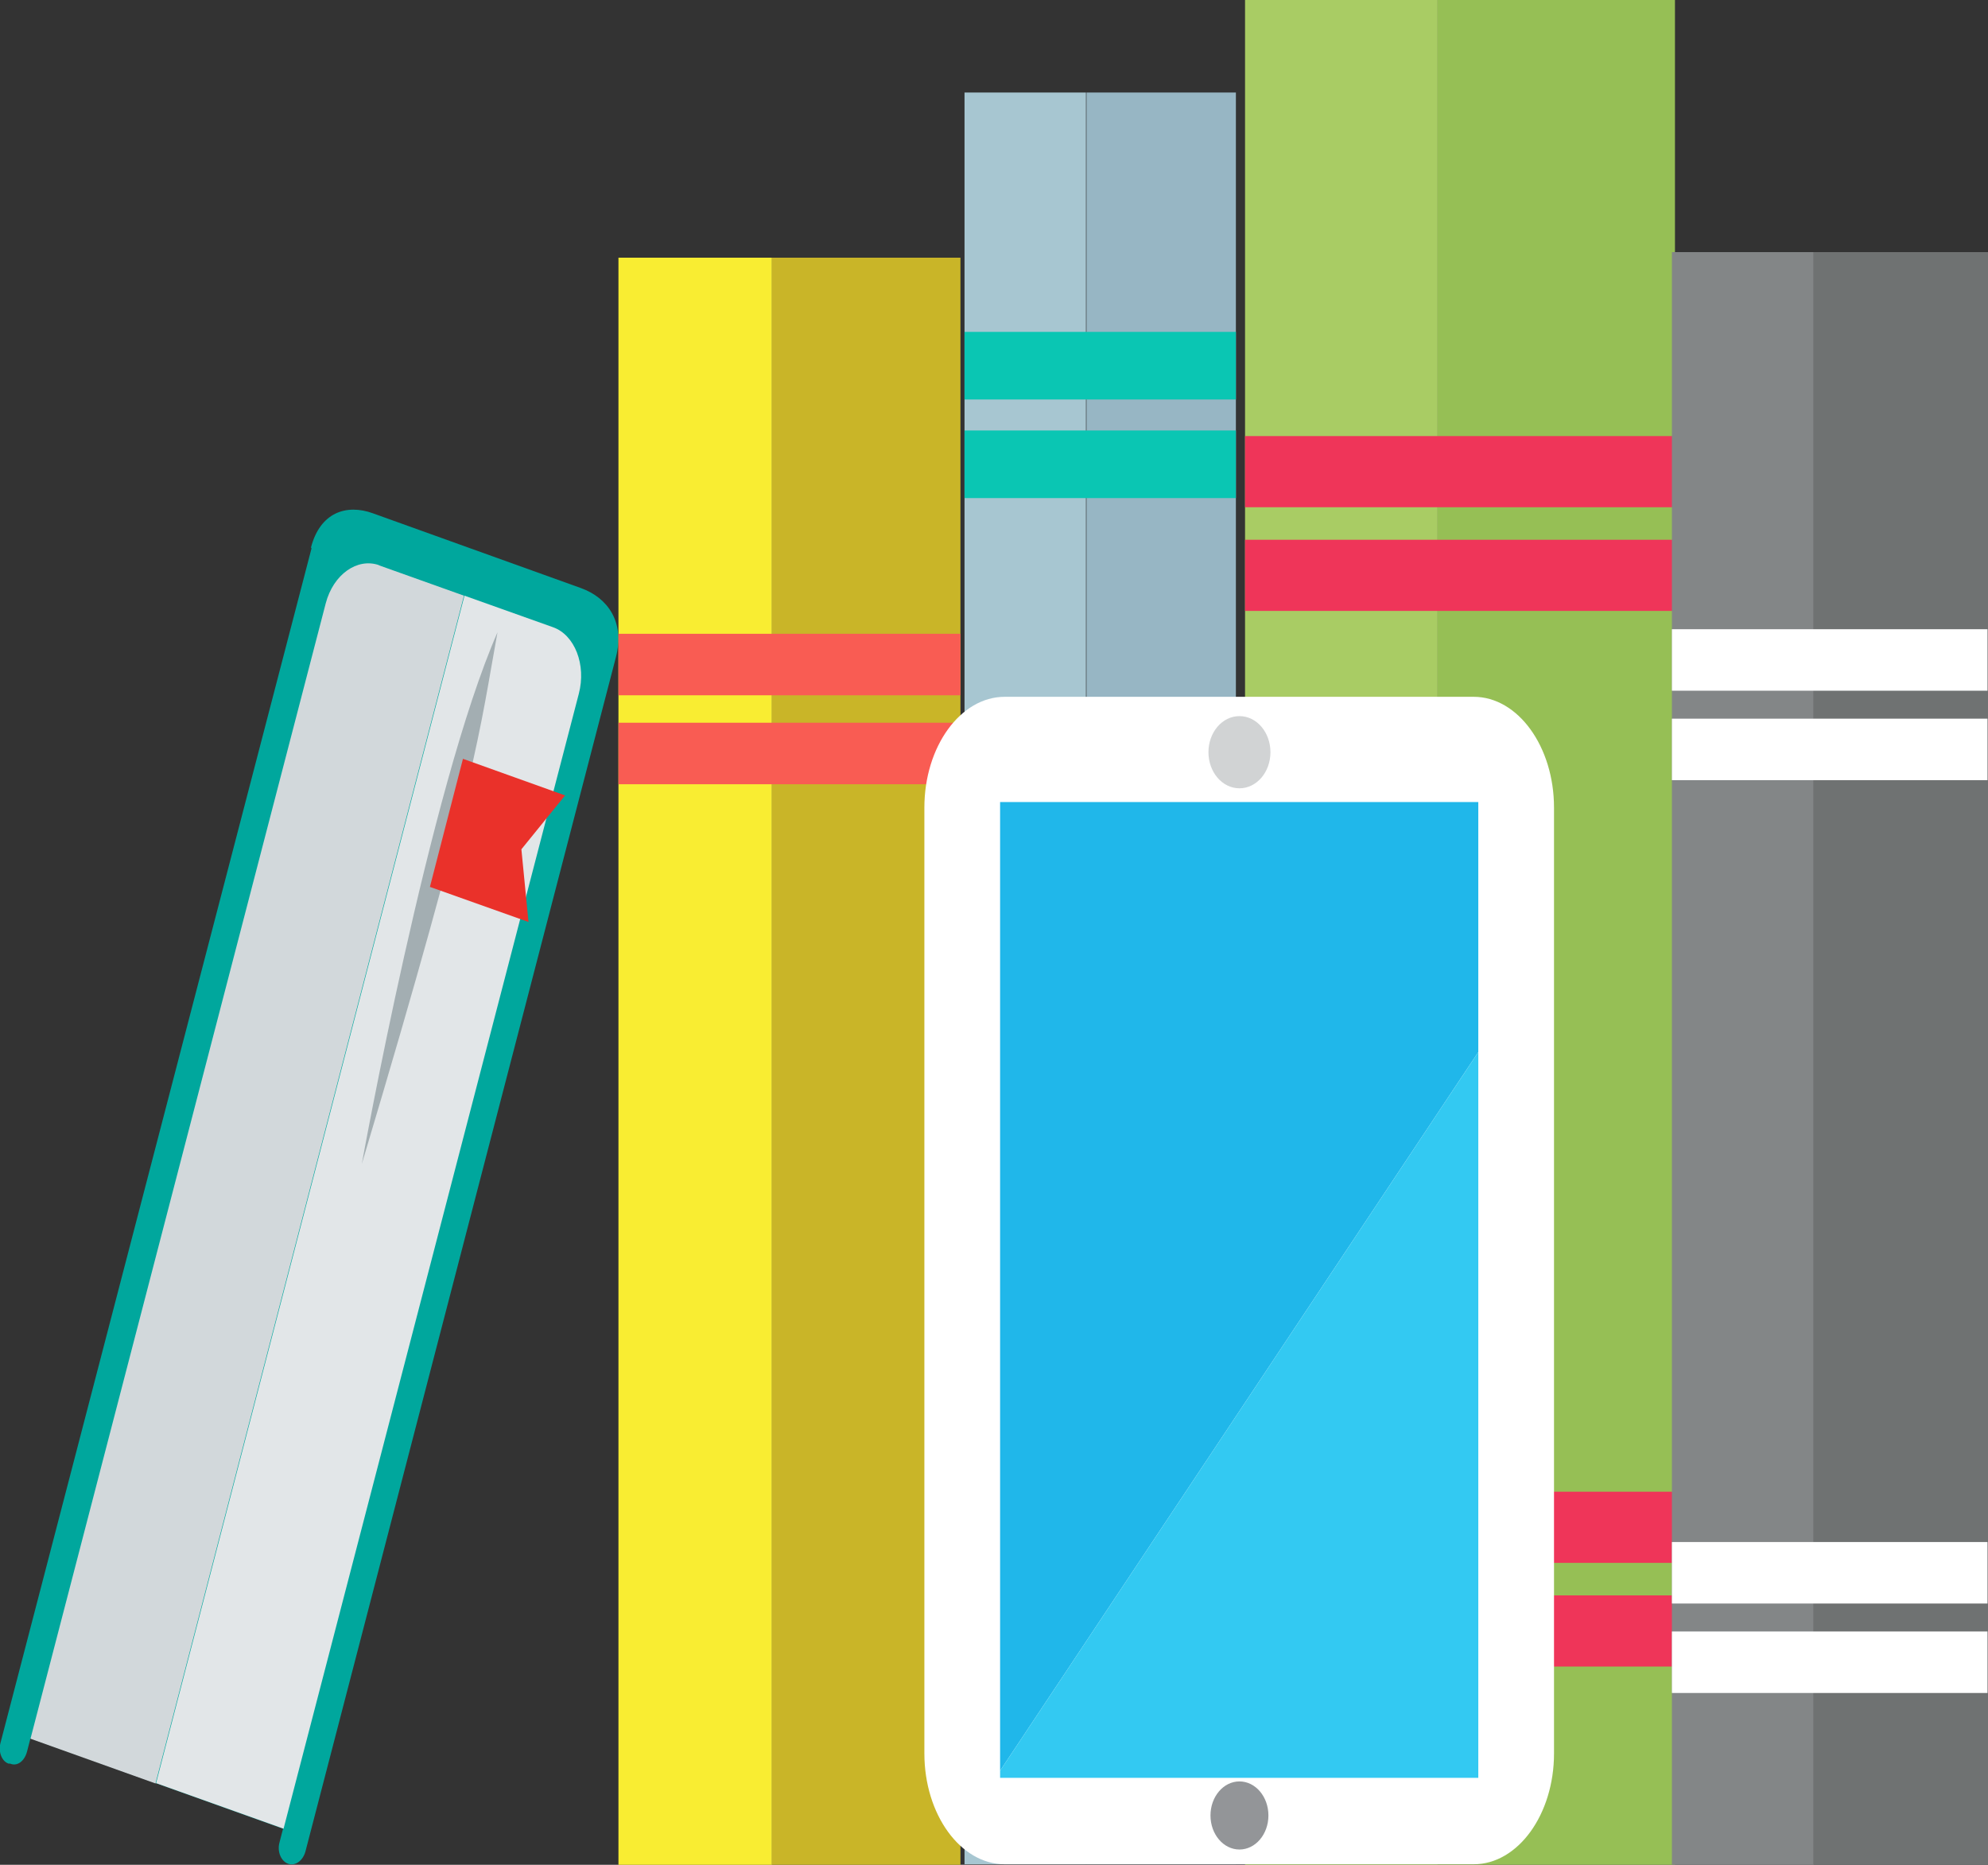 <?xml version="1.0" encoding="UTF-8"?>
<svg id="Layer_1" data-name="Layer 1" xmlns="http://www.w3.org/2000/svg" viewBox="0 0 39.12 36.69">
  <rect x="0" y="0" width="39.12" height="36.69" fill="#333333" stroke="none"/>
  <defs>
    <style>
      .cls-1 {
        fill: #fff;
      }

      .cls-2 {
        fill: #a3aeb2;
      }

      .cls-3 {
        fill: #939598;
      }

      .cls-4 {
        fill: #20b7ea;
      }

      .cls-5 {
        fill: #f95c53;
      }

      .cls-6 {
        fill: #0ac6b3;
      }

      .cls-7 {
        fill: #a7c6d1;
      }

      .cls-8 {
        fill: #a9cc64;
      }

      .cls-9 {
        fill: #00a79d;
      }

      .cls-10 {
        fill: #838687;
      }

      .cls-11 {
        fill: #c9b528;
      }

      .cls-12 {
        fill: #96bf55;
      }

      .cls-13 {
        fill: #d1d3d4;
      }

      .cls-14 {
        fill: #e2e6e8;
      }

      .cls-15 {
        fill: #ef3559;
      }

      .cls-16 {
        fill: #ea312a;
      }

      .cls-17 {
        fill: #6f7272;
      }

      .cls-18 {
        fill: #f9ed32;
      }

      .cls-19 {
        fill: #d2d8db;
      }

      .cls-20 {
        fill: #33c9f2;
      }

      .cls-21 {
        fill: #97b6c4;
      }
    </style>
  </defs>
  <g id="_4" data-name="4">
    <g>
      <path class="cls-9" d="m6.13,10.79L.01,34.29c-.05.18.03.37.16.41h.03c.14.06.28-.05.33-.23l.07-.27,4.97,1.78-.07.27c-.05.18.03.37.17.42h0c.14.05.29-.06.34-.24l6.11-23.5c.18-.69-.16-1.17-.69-1.36l-4.09-1.47c-.52-.19-1.04-.02-1.22.67Z"/>
      <path class="cls-19" d="m7.46,11.12c-.43-.15-.9.18-1.05.75L.6,34.21l2.46.88,6.07-23.37-1.68-.6Z"/>
      <path class="cls-14" d="m3.06,35.08l2.52.9,5.81-22.33c.15-.57-.08-1.16-.51-1.31l-1.74-.62-6.07,23.37Z"/>
      <path class="cls-2" d="m7.12,22.9s1.33-7.4,2.67-10.46c-.35,1.91-.38,2.81-2.67,10.46Z"/>
      <polygon class="cls-16" points="8.46 17.45 10.4 18.14 10.26 16.71 11.12 15.65 9.11 14.93 8.46 17.45"/>
    </g>
    <g>
      <rect class="cls-21" x="21.38" y="1.82" width="2.94" height="34.86"/>
      <rect class="cls-7" x="18.98" y="1.82" width="2.39" height="34.86"/>
      <rect class="cls-6" x="18.98" y="6.53" width="5.34" height="1.33"/>
      <rect class="cls-6" x="18.98" y="8.47" width="5.34" height="1.33"/>
    </g>
    <g>
      <rect class="cls-11" x="15.19" y="5.07" width="3.71" height="31.62"/>
      <rect class="cls-18" x="12.17" y="5.07" width="3.02" height="31.62"/>
      <rect class="cls-5" x="12.17" y="12.47" width="6.73" height="1.21"/>
      <rect class="cls-5" x="12.17" y="14.22" width="6.73" height="1.21"/>
    </g>
    <g>
      <rect class="cls-12" x="28.29" width="4.67" height="36.69"/>
      <rect class="cls-8" x="24.5" width="3.79" height="36.69"/>
      <rect class="cls-15" x="24.5" y="8.58" width="8.46" height="1.4"/>
      <rect class="cls-15" x="24.5" y="10.62" width="8.46" height="1.4"/>
      <rect class="cls-15" x="24.5" y="29.35" width="8.46" height="1.4"/>
      <rect class="cls-15" x="24.5" y="31.39" width="8.46" height="1.4"/>
    </g>
    <g>
      <rect class="cls-17" x="35.69" y="4.96" width="3.43" height="31.73"/>
      <rect class="cls-10" x="32.9" y="4.96" width="2.79" height="31.73"/>
      <rect class="cls-1" x="32.9" y="12.38" width="6.21" height="1.21"/>
      <rect class="cls-1" x="32.9" y="14.14" width="6.21" height="1.21"/>
      <rect class="cls-1" x="32.9" y="30.34" width="6.21" height="1.21"/>
      <rect class="cls-1" x="32.9" y="32.1" width="6.21" height="1.21"/>
    </g>
    <g>
      <g>
        <path class="cls-1" d="m18.19,15.89v18.61c0,1.2.71,2.18,1.58,2.18h9.23c.87,0,1.58-.98,1.58-2.18V15.89c0-1.2-.71-2.18-1.58-2.18h-9.23c-.87,0-1.58.98-1.58,2.18Z"/>
        <polygon class="cls-4" points="29.09 15.78 19.68 15.78 19.68 34.84 29.09 20.7 29.09 15.78"/>
        <polygon class="cls-20" points="29.09 34.98 29.09 20.7 19.68 34.84 19.68 34.98 29.09 34.98"/>
      </g>
      <path class="cls-13" d="m24.39,14.09c.34,0,.61.32.61.71s-.27.71-.61.71-.61-.32-.61-.71.27-.71.61-.71Z"/>
      <ellipse class="cls-3" cx="24.39" cy="35.72" rx=".57" ry=".67"/>
    </g>
  </g>
</svg>
